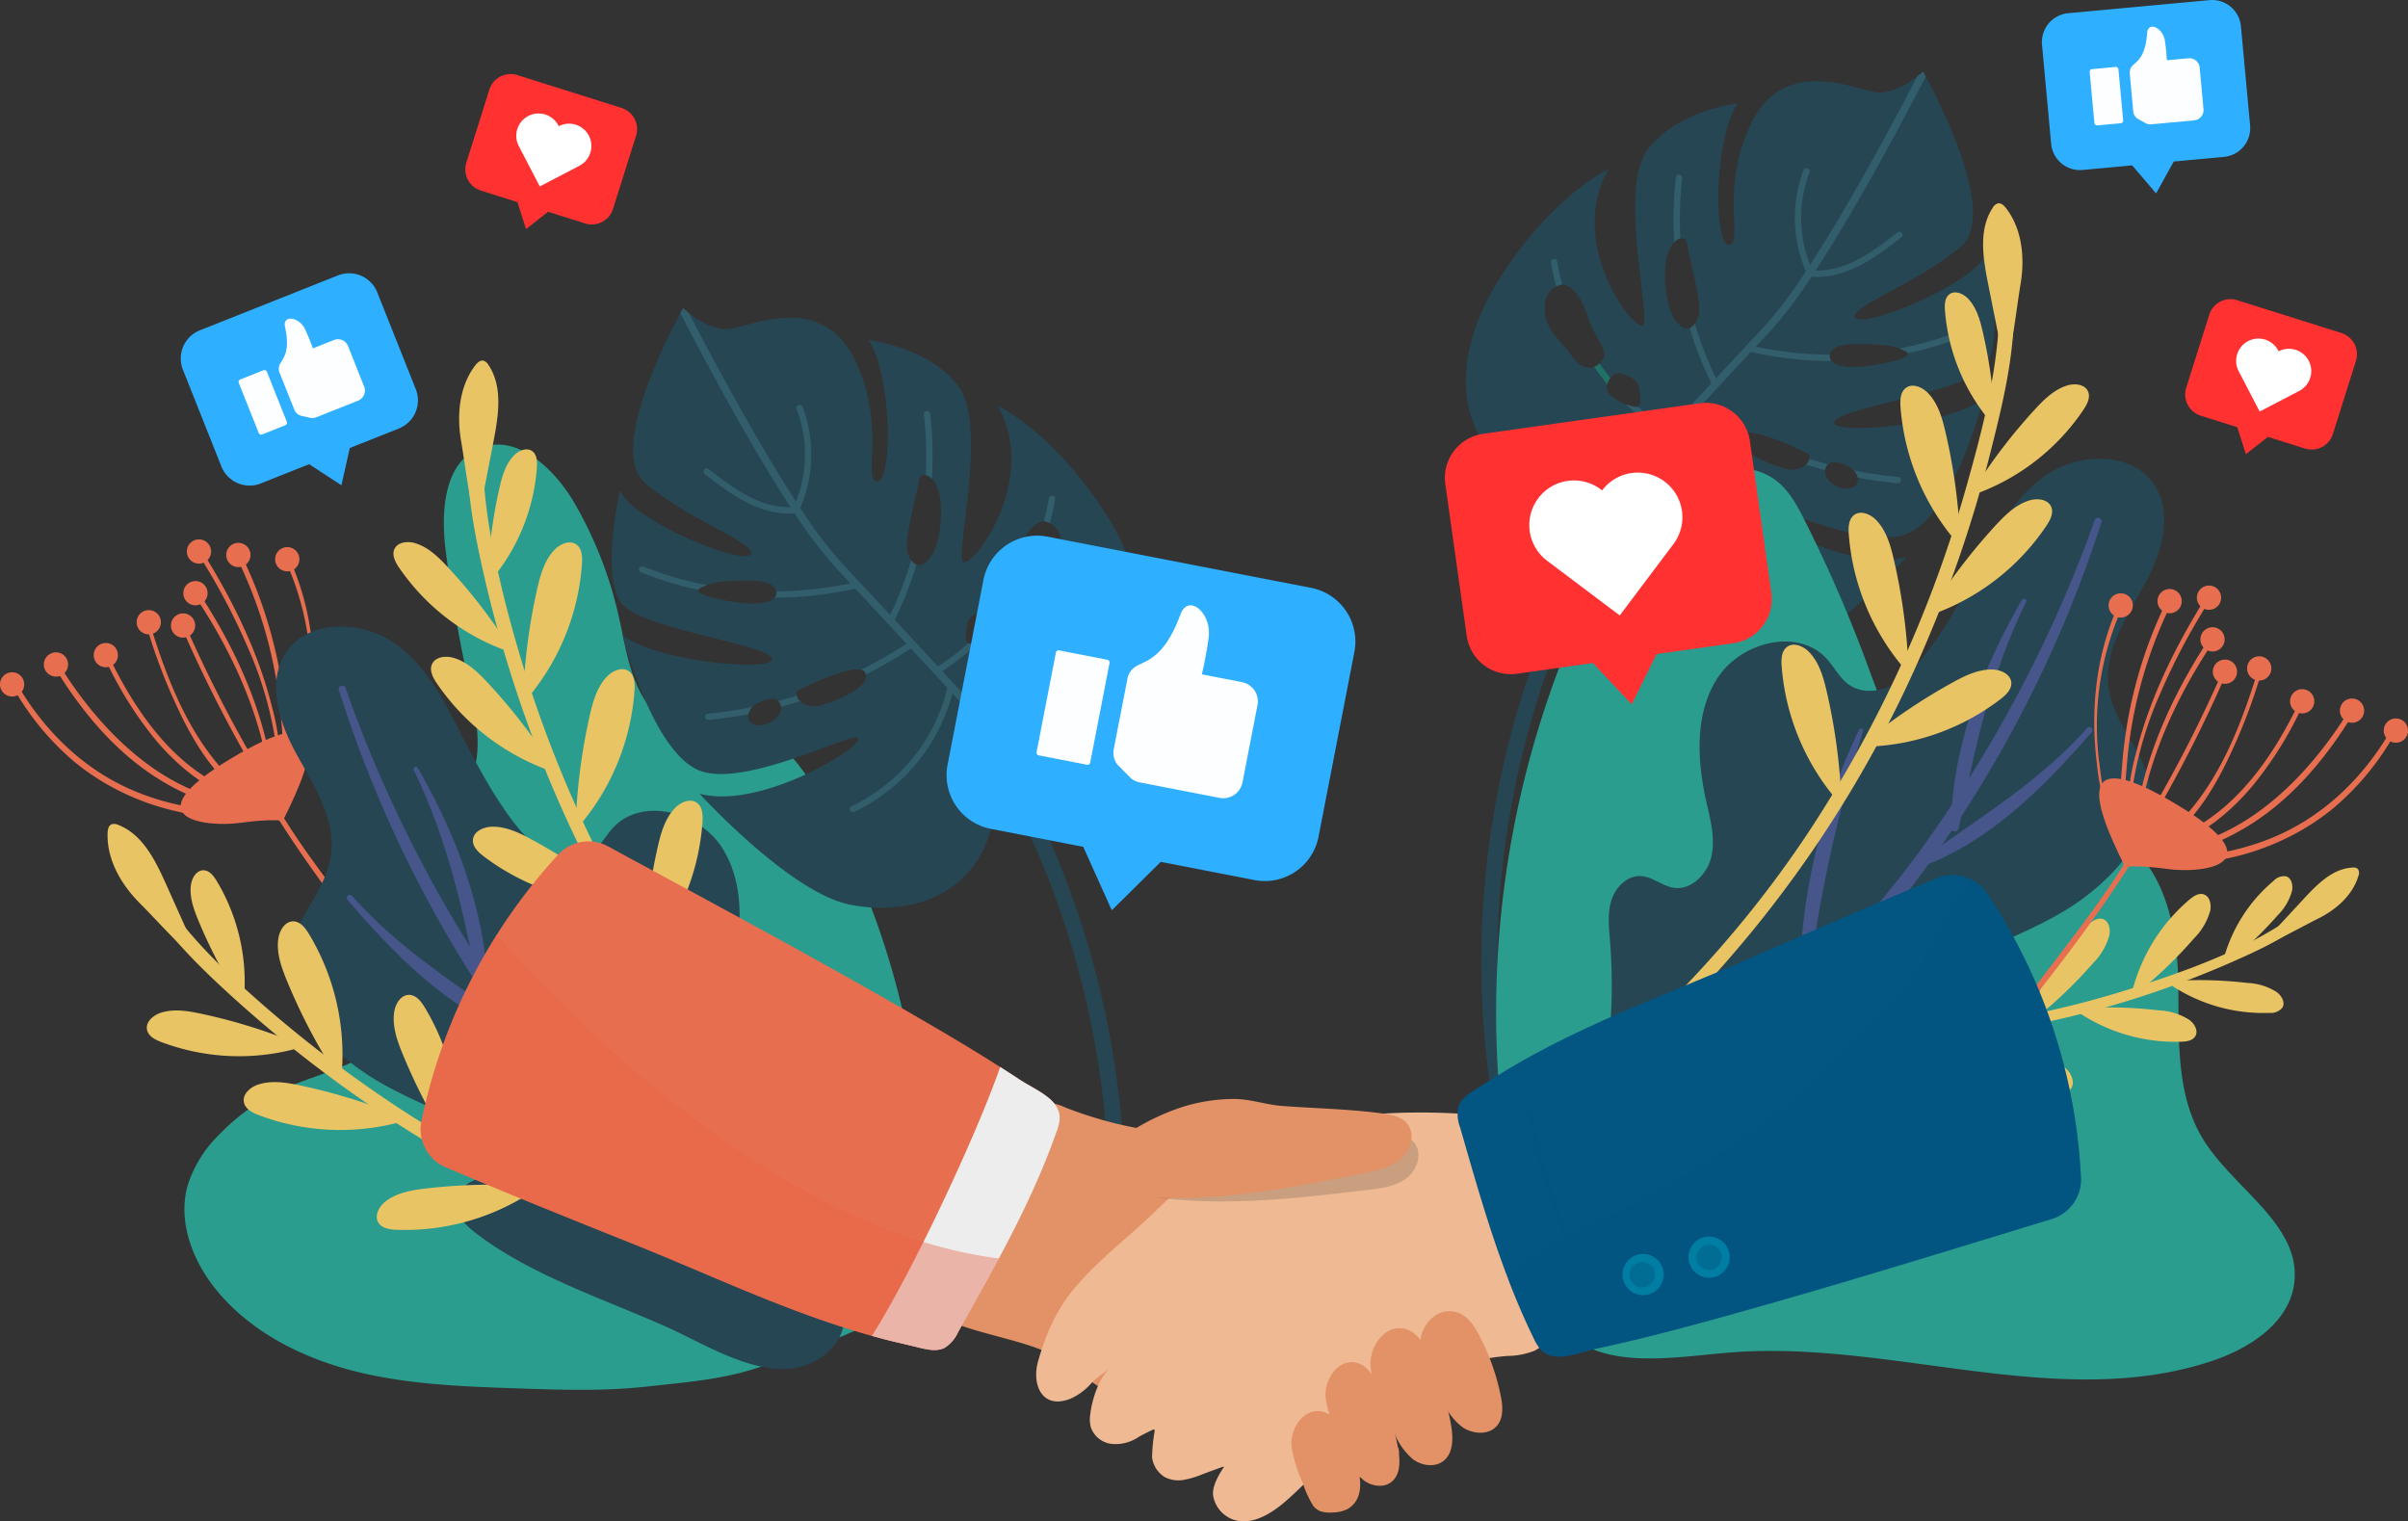 <svg xmlns="http://www.w3.org/2000/svg" width="476.773" height="301.196" viewBox="0 0 476.773 301.196">
  <rect x="0" y="0" width="476.773" height="301.196" fill="#333333" stroke="none"/>
  <g id="IMG" transform="translate(-139 -847.715)">
    <g id="Group_4062" data-name="Group 4062" transform="translate(-2796.773 503.986)">
      <g id="Group_4031" data-name="Group 4031" transform="translate(2935.773 450.516)">
        <g id="Group_4030" data-name="Group 4030">
          <path id="Path_8471" data-name="Path 8471" d="M2985.842,440.2c4.587,9.886,5.786,20.86,4.487,31.618a60.8,60.8,0,0,1-3.634,15.317c-.321.794-.552.053-.353-.441a57.728,57.728,0,0,0,3.389-14.114,57.052,57.052,0,0,0-4.4-31.395c-.135-.289.321-1.4.514-.985Z" transform="translate(-2928.704 -436.761)" fill="#e76f50"/>
          <path id="Path_8472" data-name="Path 8472" d="M2983.662,441.917a2.4,2.4,0,1,0,1.193-3.182A2.4,2.4,0,0,0,2983.662,441.917Z" transform="translate(-2928.969 -436.989)" fill="#e76f50"/>
          <path id="Path_8473" data-name="Path 8473" d="M2975.189,441.176a2.4,2.4,0,1,0,1.193-3.182A2.4,2.4,0,0,0,2975.189,441.176Z" transform="translate(-2930.178 -437.094)" fill="#e76f50"/>
          <path id="Path_8474" data-name="Path 8474" d="M2968.366,440.578a2.4,2.4,0,1,0,1.192-3.182A2.4,2.4,0,0,0,2968.366,440.578Z" transform="translate(-2931.152 -437.18)" fill="#e76f50"/>
          <path id="Path_8475" data-name="Path 8475" d="M2959.668,452.833a2.4,2.4,0,1,0,1.193-3.184A2.4,2.4,0,0,0,2959.668,452.833Z" transform="translate(-2932.393 -435.431)" fill="#e76f50"/>
          <path id="Path_8476" data-name="Path 8476" d="M2935.989,463.6a2.4,2.4,0,1,0,1.193-3.182A2.4,2.4,0,0,0,2935.989,463.6Z" transform="translate(-2935.773 -433.893)" fill="#e76f50"/>
          <path id="Path_8477" data-name="Path 8477" d="M2943.587,460.148a2.4,2.4,0,1,0,1.192-3.182A2.4,2.4,0,0,0,2943.587,460.148Z" transform="translate(-2934.689 -434.387)" fill="#e76f50"/>
          <path id="Path_8478" data-name="Path 8478" d="M2967.757,447.8a2.4,2.4,0,1,0,1.193-3.184A2.4,2.4,0,0,0,2967.757,447.8Z" transform="translate(-2931.239 -436.15)" fill="#e76f50"/>
          <path id="Path_8479" data-name="Path 8479" d="M2965.607,453.4a2.4,2.4,0,1,0,1.192-3.182A2.4,2.4,0,0,0,2965.607,453.4Z" transform="translate(-2931.546 -435.35)" fill="#e76f50"/>
          <path id="Path_8480" data-name="Path 8480" d="M2952.225,458.53a2.4,2.4,0,1,0,1.192-3.184A2.4,2.4,0,0,0,2952.225,458.53Z" transform="translate(-2933.455 -434.618)" fill="#e76f50"/>
          <path id="Path_8481" data-name="Path 8481" d="M2977.548,439.608a89.32,89.32,0,0,1,9,33.047,72.433,72.433,0,0,1-.12,15.125c-.09.673-1.008.928-.9.1a71.043,71.043,0,0,0,.126-14.812,88.509,88.509,0,0,0-8.931-32.766c-.253-.5.481-1.388.826-.7Z" transform="translate(-2929.936 -436.869)" fill="#e76f50"/>
          <path id="Path_8482" data-name="Path 8482" d="M2970,445.97c6.023,9.077,10.972,18.983,13.581,29.6a43.186,43.186,0,0,1,1.626,12.035c-.018.407-.659,1.3-.62.489a41.574,41.574,0,0,0-1.507-11.344c-2.55-10.632-7.518-20.579-13.537-29.649-.218-.329.272-1.412.457-1.132Z" transform="translate(-2930.961 -435.932)" fill="#e76f50"/>
          <path id="Path_8483" data-name="Path 8483" d="M2967.939,453.936a268.807,268.807,0,0,0,13.123,26,99.426,99.426,0,0,0,5.329,8.447l-.37.528a29.891,29.891,0,0,0,.274-7.749,72.251,72.251,0,0,0-5.978-22.782,129.517,129.517,0,0,0-9.8-18.477c-.177-.28.323-1.275.406-1.146,6.051,9.615,11.27,19.947,14.078,31.006a50.474,50.474,0,0,1,1.764,16.484,17.17,17.17,0,0,1-.406,2.754c-.01.041-.233.717-.37.528a98.878,98.878,0,0,1-5.329-8.448,268.629,268.629,0,0,1-13.124-26,1.587,1.587,0,0,1,.407-1.145Z" transform="translate(-2931.243 -436.956)" fill="#e76f50"/>
          <path id="Path_8484" data-name="Path 8484" d="M2954.355,457.533c4.847,10.247,11.66,20.77,22.022,26.144,3.178,1.649,7.232,3.19,10.908,2.823l-.328,1.214c-1.819.171-3.844-.865-5.324-1.775-5.443-3.346-9.149-9.223-12.017-14.759a113.276,113.276,0,0,1-7.455-18.978c-.088-.286.374-1.362.487-.993,2.983,9.726,6.677,19.9,13.183,27.889,2.483,3.05,5.715,6.2,9.66,7.181a5.51,5.51,0,0,0,1.794.222c.182-.016.048,1.176-.328,1.214a17.488,17.488,0,0,1-7.153-1.2c-6.25-2.162-11.531-6.572-15.753-11.563a73.9,73.9,0,0,1-10.121-16.276c-.154-.326.348-1.3.424-1.142Z" transform="translate(-2933.186 -435.188)" fill="#e76f50"/>
          <path id="Path_8485" data-name="Path 8485" d="M2945.845,458.456c8.478,13.973,22.325,27.968,39.836,28.106a16.962,16.962,0,0,0,3.017-.181.257.257,0,0,1,.26.136c4.443,7.634,9.907,14.72,15.239,21.745q5.121,6.748,10.406,13.374c.288.36-.241,1.456-.647.95-8.228-10.273-16.46-20.716-23.594-31.786q-.661-1.025-1.3-2.067a8.222,8.222,0,0,1-.523-1.126c-.133-.071-.661.082-.809.1a25.408,25.408,0,0,1-4.149,0,38.438,38.438,0,0,1-15.759-4.93c-9.65-5.363-16.967-14.042-22.626-23.369-.24-.394.318-1.49.647-.948Z" transform="translate(-2934.436 -434.164)" fill="#e76f50"/>
          <path id="Path_8486" data-name="Path 8486" d="M2938.527,461.769c5.249,9.249,12.848,16.964,22.63,21.337a49.674,49.674,0,0,0,20.382,4.247,37.242,37.242,0,0,0,6.019-.447c.489-.082.287,1.143-.148,1.216-12.98,2.185-27.324-2.169-37.333-10.5a53.582,53.582,0,0,1-12.158-14.9c-.2-.361.316-1.473.608-.96Z" transform="translate(-2935.473 -433.689)" fill="#e76f50"/>
        </g>
        <path id="Path_8487" data-name="Path 8487" d="M2987.289,488.158c7.2-14.222,9.361-24.171-10.362-12.291s-4.852,13.579,1.817,12.677S2987.289,488.158,2987.289,488.158Z" transform="translate(-2931.305 -432.412)" fill="#e76f50"/>
      </g>
      <path id="Path_8488" data-name="Path 8488" d="M3093.376,490.365a159.868,159.868,0,0,1,20.561,85.289c-.219,5.37.435,11.022-3.837,15a27.257,27.257,0,0,1-7.132,4.381,174.49,174.49,0,0,1-22.563,8.757c-6.93,2.151-13.822,2.647-21.034,3.452-8.536.952-17.156.661-25.738.367-10.743-.367-21.579-.746-32.006-3.356s-20.551-7.656-27.413-15.928c-4.779-5.762-7.852-13.561-5.88-20.783a24.2,24.2,0,0,1,6.182-10.08,41.956,41.956,0,0,1,14.459-9.83c8.077-3.288,18.573-5.342,21.094-13.691,2.1-6.958-2.928-13.785-6.624-20.043s-5.552-15.728.568-19.65c4.779-3.061,11.531-.5,16.516-3.218,6.737-3.67,5.681-13.477,3.967-20.955q-3.195-13.944-5.018-28.154c-.978-7.638-.513-17.384,6.57-20.407,7.325-3.124,14.913,3.925,18.905,10.816a79.456,79.456,0,0,1,8.674,22.026c1.347,5.879,2.1,12.1,5.372,17.164,5.992,9.267,12.156,3.795,20.1,5.488C3085.678,478.409,3090.049,484.524,3093.376,490.365Z" transform="translate(4.561 10.992)" fill="#2a9d8e"/>
      <g id="Group_4033" data-name="Group 4033" transform="translate(3056.877 404.744)">
        <path id="Path_8489" data-name="Path 8489" d="M3102.77,468.053a170.964,170.964,0,0,1,21.21,45.03,174.544,174.544,0,0,1,7.541,48.876,168.107,168.107,0,0,1-2.031,27.927c-.316,2.01,2.775,2.717,3.092.7a173.954,173.954,0,0,0,.5-50.609,177.579,177.579,0,0,0-13.892-48.7,173.08,173.08,0,0,0-13.76-24.952c-1.129-1.7-3.795.021-2.66,1.726Z" transform="translate(-3033.083 -387.347)" fill="#264653"/>
        <path id="Path_8490" data-name="Path 8490" d="M3059.148,493.247s17.888,19.607,29.808,21.97c17.815,3.531,35.447-7.914,26.215-36.712,0,0,9.648,6.88,21.656-1.669,12.172-8.666,12.55-24.04,2.357-39.621-10.408-15.909-21-20.763-21-20.763,8.435,14.978-5.353,32.539-6.879,30.868s4.977-27.114-.962-34.843-17.713-9.042-17.713-9.042c4.744,7.361,4.7,28.1,1.7,27.969s1.912-11.129-4.453-24.11-19.64-7.021-24.25-6.135-9.738-4.034-9.738-4.034-15.507,27.367-7.677,34.439,23.08,12.449,20.987,14.385-23.589-6.925-25.774-12.753c0,0-4.321,18.4.912,23.033s28.61,7.6,29.138,10.3-22.861.581-29.551-4.644c0,0,5.968,23.47,15.448,26.867s31.9-8.816,31.27-6.293S3070.7,496.372,3059.148,493.247Zm15.957-17.833c1.051,2.146-2.081,4.635-4.641,4.233s-1.951-3.4.193-4.262C3070.657,475.384,3074.053,473.267,3075.1,475.414Zm44.092-21.539c-.96-1.642,1.577-3.817,2.8-7.446,1.184-3.515,2.615-6.744,5.346-7.157a4.185,4.185,0,0,1,3.429,4c.439,4.609-2.741,6.577-5.238,10.07S3120.554,456.193,3119.2,453.875Zm-14.322-7.412c-2.229,2.892-3.9,1.3-4.578-1.177-.662-2.42,2.075-12.074,2.3-13.983s2.641-1.615,3.819,1.833S3106.858,443.891,3104.875,446.463Zm7.253,13.435c.2-1.846,1.827-2.3,3.018-2.856,1.474-.691,3.134.484,3.356,2.487.219,1.975-3.793,3.7-5.452,3.971S3111.927,461.745,3112.127,459.9ZM3069,455.573c-4.728-.266-12.1-1.9-9.651-3.066a10.374,10.374,0,0,1,3.881-1.179s8.741-1.01,10.482.814S3073.727,455.839,3069,455.573Zm14.154,20.186c-3.657,1.015-5.966-2.279-4.2-3.123,0,0,11.91-6,13.038-3.316S3086.812,474.744,3083.155,475.759Z" transform="translate(-3041.752 -397.124)" fill="#264653"/>
        <g id="Group_4032" data-name="Group 4032" transform="translate(5.398)">
          <path id="Path_8491" data-name="Path 8491" d="M3058.676,446.127a.866.866,0,0,0-.455.378,66.978,66.978,0,0,1-11.377-3.482c-.747-.3-.244-1.448.5-1.145a65.888,65.888,0,0,0,12.605,3.7C3059.562,445.728,3059.137,445.906,3058.676,446.127Z" transform="translate(-3046.476 -390.744)" fill="#325e6b"/>
          <path id="Path_8492" data-name="Path 8492" d="M3074.944,465.351q-1.87.593-3.767,1.1a2.017,2.017,0,0,0-.191-.62,1.75,1.75,0,0,0-.378-.52q1.843-.489,3.66-1.057A2.254,2.254,0,0,0,3074.944,465.351Z" transform="translate(-3043.032 -387.543)" fill="#325e6b"/>
          <path id="Path_8493" data-name="Path 8493" d="M3058.5,467.537a87.623,87.623,0,0,0,8.789-1.31,2.817,2.817,0,0,0-.777,1.425q-3.906.739-7.886,1.128A.625.625,0,0,1,3058.5,467.537Z" transform="translate(-3044.837 -387.262)" fill="#325e6b"/>
          <path id="Path_8494" data-name="Path 8494" d="M3116.653,434.639l-.01,0c.406-1.5.744-3.012,1-4.547a.625.625,0,0,1,1.234.194c-.272,1.6-.626,3.189-1.052,4.754A3.918,3.918,0,0,0,3116.653,434.639Z" transform="translate(-3036.462 -392.491)" fill="#325e6b"/>
          <path id="Path_8495" data-name="Path 8495" d="M3114.053,480.431c-2.088-2.258-4.289-4.638-6.524-7.054a36.2,36.2,0,0,1-19.506,23.493c-.727.341-1.167-.83-.441-1.17a34.855,34.855,0,0,0,18.935-23.417c-2.414-2.608-4.852-5.24-7.222-7.8a88.68,88.68,0,0,1-8.9,5.143,1.585,1.585,0,0,0-.095-.311,1.105,1.105,0,0,0-.834-.615,87.39,87.39,0,0,0,8.973-5.146c-1.209-1.3-2.4-2.583-3.548-3.822a.608.608,0,0,1-.271-.291c-2.284-2.459-4.425-4.759-6.322-6.791a73.965,73.965,0,0,1-16,1.787,1.333,1.333,0,0,0,.346-1.255,73.41,73.41,0,0,0,14.672-1.587c-1.027-1.1-1.972-2.108-2.81-3a86.8,86.8,0,0,1-8.224-10.858c-6.852.519-12.661-3.772-17.81-7.8a.625.625,0,0,1,.778-.978c4.716,3.69,10.014,7.714,16.233,7.565-8.523-13.038-17.81-30.629-21.825-38.418.342-.632.542-.986.542-.986l.077.071,0,0,.093.083,0,0c.188.169.521.458.97.81,4.142,7.989,13.066,24.779,21.218,37.322a25.344,25.344,0,0,0,.113-18.336.626.626,0,0,1,1.17-.441,26.657,26.657,0,0,1-.31,19.719.605.605,0,0,1-.191.253,86.5,86.5,0,0,0,8.253,10.963c2.459,2.616,5.821,6.222,9.6,10.29a72.275,72.275,0,0,0,4.168-10.83,2.254,2.254,0,0,0,1.039.89,73.128,73.128,0,0,1-4.3,10.919c2.72,2.928,5.629,6.066,8.556,9.226a49.024,49.024,0,0,0,6.036-4.617,1.174,1.174,0,0,0,.657.047,8.674,8.674,0,0,0,1.644-.48,49.887,49.887,0,0,1-7.477,5.979c3.306,3.57,6.614,7.147,9.678,10.462h0a12.246,12.246,0,0,1-1.712-.946l-.012-.009c.113.352.218.7.323,1.047C3113.883,479.846,3113.97,480.14,3114.053,480.431Z" transform="translate(-3045.451 -397.124)" fill="#325e6b"/>
          <path id="Path_8496" data-name="Path 8496" d="M3108.31,450.564q1.141-1.4,2.178-2.878a3.184,3.184,0,0,0,1.036.7q-1.236,1.764-2.617,3.419A3.267,3.267,0,0,0,3108.31,450.564Z" transform="translate(-3037.651 -389.908)" fill="#1f7264"/>
          <path id="Path_8497" data-name="Path 8497" d="M3097.437,428.357a2.364,2.364,0,0,0-1.21-.746,72.183,72.183,0,0,0-.372-11.973.625.625,0,0,1,1.244-.126A73.254,73.254,0,0,1,3097.437,428.357Z" transform="translate(-3039.429 -394.577)" fill="#325e6b"/>
        </g>
      </g>
      <g id="Group_4035" data-name="Group 4035" transform="translate(3225.999 357.893)">
        <path id="Path_8498" data-name="Path 8498" d="M3224.354,427.053a171.005,171.005,0,0,0-21.211,45.03,174.5,174.5,0,0,0-7.54,48.876,168.026,168.026,0,0,0,2.029,27.927c.318,2.01-2.774,2.717-3.092.7a173.955,173.955,0,0,1-.5-50.609,177.51,177.51,0,0,1,13.892-48.7,172.891,172.891,0,0,1,13.76-24.952c1.128-1.7,3.795.021,2.66,1.726Z" transform="translate(-3189.369 -346.347)" fill="#264653"/>
        <path id="Path_8499" data-name="Path 8499" d="M3245.529,441.46c-.635-2.523,21.789,9.69,31.269,6.293s15.449-26.868,15.449-26.868c-6.691,5.224-30.08,7.35-29.552,4.644s23.907-5.664,29.139-10.3.911-23.033.911-23.033c-2.184,5.828-23.681,14.69-25.773,12.753s13.156-7.312,20.986-14.385-7.677-34.439-7.677-34.439-5.129,4.918-9.738,4.034-17.885-6.846-24.25,6.135-1.448,23.981-4.452,24.11-3.044-20.608,1.7-27.969c0,0-11.774,1.313-17.713,9.042s.563,33.172-.962,34.843-15.315-15.891-6.878-30.868c0,0-10.589,4.854-21,20.763-10.193,15.581-9.816,30.955,2.356,39.621,12.008,8.55,21.657,1.67,21.657,1.67-9.233,28.8,8.4,40.243,26.214,36.712,11.92-2.363,29.809-21.97,29.809-21.97C3265.479,455.372,3246.163,443.983,3245.529,441.46Zm19.989-7.076c2.144.863,2.752,3.86.193,4.262s-5.693-2.087-4.642-4.233S3265.518,434.384,3265.518,434.384Zm-54.876-22.045c-2.5-3.492-5.677-5.461-5.238-10.07a4.186,4.186,0,0,1,3.429-4c2.73.413,4.162,3.642,5.345,7.157,1.224,3.629,3.761,5.8,2.8,7.446C3215.621,415.193,3213.139,415.831,3210.642,412.339Zm19.114-20.2c1.179-3.448,3.593-3.741,3.819-1.833s2.965,11.563,2.3,13.983c-.677,2.48-2.347,4.069-4.577,1.177C3229.317,402.891,3228.578,395.584,3229.756,392.136Zm-6.631,30.364c-1.659-.267-5.67-2-5.452-3.971.221-2,1.882-3.178,3.356-2.487,1.191.558,2.818,1.01,3.018,2.856S3224.785,422.768,3223.125,422.5Zm39.337-11.359c1.74-1.824,10.482-.814,10.482-.814a10.381,10.381,0,0,1,3.882,1.179c2.448,1.164-4.925,2.8-9.652,3.066S3260.721,412.964,3262.462,411.141Zm-18.282,17.178c1.129-2.681,13.038,3.316,13.038,3.316,1.769.844-.542,4.138-4.2,3.123S3243.051,431,3244.179,428.32Z" transform="translate(-3189.752 -356.124)" fill="#264653"/>
        <g id="Group_4034" data-name="Group 4034" transform="translate(16.844)">
          <path id="Path_8500" data-name="Path 8500" d="M3266.11,405.127a.857.857,0,0,1,.454.378,66.989,66.989,0,0,0,11.378-3.482c.746-.3.244-1.448-.5-1.145a65.923,65.923,0,0,1-12.606,3.7C3265.223,404.728,3265.647,404.906,3266.11,405.127Z" transform="translate(-3195.88 -349.744)" fill="#325e6b"/>
          <path id="Path_8501" data-name="Path 8501" d="M3248.7,424.351q1.871.593,3.768,1.1a1.987,1.987,0,0,1,.189-.62,1.775,1.775,0,0,1,.378-.52q-1.841-.489-3.659-1.057A2.266,2.266,0,0,1,3248.7,424.351Z" transform="translate(-3198.183 -346.543)" fill="#325e6b"/>
          <path id="Path_8502" data-name="Path 8502" d="M3265.77,426.537a87.651,87.651,0,0,1-8.789-1.31,2.807,2.807,0,0,1,.776,1.425q3.906.739,7.887,1.128A.625.625,0,0,0,3265.77,426.537Z" transform="translate(-3197.001 -346.262)" fill="#325e6b"/>
          <path id="Path_8503" data-name="Path 8503" d="M3206.729,393.639l.01,0c-.4-1.5-.743-3.012-1-4.547a.625.625,0,0,0-1.234.194c.272,1.6.626,3.189,1.054,4.754A3.918,3.918,0,0,1,3206.729,393.639Z" transform="translate(-3204.492 -351.491)" fill="#325e6b"/>
          <path id="Path_8504" data-name="Path 8504" d="M3216.736,439.431c2.086-2.258,4.287-4.638,6.522-7.054a36.2,36.2,0,0,0,19.508,23.493c.727.341,1.166-.83.44-1.17a34.858,34.858,0,0,1-18.935-23.417c2.414-2.608,4.853-5.241,7.223-7.8a88.711,88.711,0,0,0,8.9,5.143,1.767,1.767,0,0,1,.095-.311,1.108,1.108,0,0,1,.835-.615,87.267,87.267,0,0,1-8.973-5.146c1.208-1.3,2.4-2.582,3.547-3.822a.61.61,0,0,0,.271-.291c2.284-2.459,4.426-4.759,6.321-6.791a73.978,73.978,0,0,0,16,1.787,1.337,1.337,0,0,1-.346-1.255,73.419,73.419,0,0,1-14.672-1.587c1.028-1.1,1.972-2.108,2.81-3a86.822,86.822,0,0,0,8.224-10.858c6.853.519,12.662-3.772,17.81-7.8a.625.625,0,0,0-.778-.978c-4.715,3.69-10.014,7.714-16.232,7.565,8.522-13.038,17.809-30.629,21.823-38.418-.342-.632-.542-.986-.542-.986l-.077.071,0,0-.092.083,0,0c-.187.169-.521.458-.971.81-4.142,7.989-13.066,24.779-21.218,37.322a25.358,25.358,0,0,1-.113-18.336.625.625,0,0,0-1.169-.441,26.646,26.646,0,0,0,.31,19.719.6.6,0,0,0,.191.253,86.5,86.5,0,0,1-8.254,10.963c-2.458,2.616-5.821,6.222-9.6,10.29a72.461,72.461,0,0,1-4.167-10.83,2.248,2.248,0,0,1-1.039.89,73.235,73.235,0,0,0,4.3,10.919c-2.718,2.928-5.628,6.065-8.556,9.226a49.09,49.09,0,0,1-6.036-4.617,1.173,1.173,0,0,1-.657.047,8.7,8.7,0,0,1-1.644-.48A49.958,49.958,0,0,0,3225.27,428c-3.306,3.57-6.614,7.147-9.677,10.462h0a12.145,12.145,0,0,0,1.712-.946l.014-.009c-.113.352-.219.7-.323,1.047Q3216.86,438.994,3216.736,439.431Z" transform="translate(-3202.908 -356.124)" fill="#325e6b"/>
          <path id="Path_8505" data-name="Path 8505" d="M3215.193,409.564q-1.14-1.4-2.177-2.878a3.188,3.188,0,0,1-1.037.7q1.236,1.764,2.618,3.419A3.28,3.28,0,0,1,3215.193,409.564Z" transform="translate(-3203.423 -348.908)" fill="#1f7264"/>
          <path id="Path_8506" data-name="Path 8506" d="M3225.88,387.357a2.362,2.362,0,0,1,1.21-.746,72.13,72.13,0,0,1,.371-11.973.625.625,0,0,0-1.243-.126A73.325,73.325,0,0,0,3225.88,387.357Z" transform="translate(-3201.459 -353.577)" fill="#325e6b"/>
        </g>
      </g>
      <g id="Group_4036" data-name="Group 4036" transform="translate(2990.426 467.765)">
        <path id="Path_8507" data-name="Path 8507" d="M3092.875,595.93c-.185.168-.381.333-.584.5-9.344,7.462-22.691-1.675-31.828-5.7-12.272-5.406-26.723-10.2-37.32-18.367-1.908-1.471-3.907-3.36-3.906-5.768,0-2.282,1.94-4.222,4.129-4.869a12.178,12.178,0,0,1,6.742.374,3.955,3.955,0,0,0,2.532.183,2.526,2.526,0,0,0,1.054-3.278,6.689,6.689,0,0,0-2.609-2.728c-8.292-5.7-18.124-8.713-26.854-13.716-7.768-4.451-16.395-12.323-17.974-21.688-1.527-9.058,7.589-15.158,8.31-24.176.554-6.928-3.657-13.2-6.987-19.3s-5.848-13.85-2.148-19.734c4.494-7.146,15.737-6.684,22.425-1.531s10.166,13.3,14.112,20.767c3.147,5.951,8.33,15.278,13.763,19.408,2.891,2.2,7.162,3.017,10.142.94,1.876-1.307,2.923-3.488,4.484-5.159,5.741-6.151,16.984-3.142,21.525,3.942s3.994,16.271,2.125,24.475c-.808,3.546-1.837,7.2-1.1,10.761s3.972,6.927,7.562,6.344c2.236-.363,4.1-2.139,6.365-2.272,2.684-.156,5,2.147,5.826,4.707s.518,5.324.288,8a111.817,111.817,0,0,0,1.027,27.173C3095.1,582.272,3099.052,590.348,3092.875,595.93Z" transform="translate(-2983.6 -452.274)" fill="#264653"/>
        <path id="Path_8508" data-name="Path 8508" d="M2994.47,463.334a242.89,242.89,0,0,0,27.518,58.49c.145.751.292,1.5.435,2.25a.863.863,0,0,0,1.383.449c.658.985,1.313,1.972,1.987,2.949-10.131-7.2-20.266-13.794-28.664-23.317a.6.6,0,0,0-.919.782c8.877,10.344,19.239,21,32.108,26.244.021.008.035-.007.055,0,13.845,19.376,30.955,38.762,51.014,51.685.859.554,2.089-.655,1.263-1.4-9.21-8.362-18.246-16.566-26.809-25.221a119.393,119.393,0,0,0-11.563-51.539c-.2-.424-.955-.213-.807.264a291.246,291.246,0,0,1,10.583,49.42,228.334,228.334,0,0,1-21.715-25.461c-2.256-3.117-4.418-6.306-6.534-9.525-1.088-14.267-6.628-28.342-13.658-40.561-.29-.505-1.085-.143-.825.393,5.5,11.327,8.615,22.948,11.138,34.972a259.667,259.667,0,0,1-24.67-51.3C2995.529,462.159,2994.227,462.576,2994.47,463.334Z" transform="translate(-2982.053 -450.813)" fill="#7970e5" opacity="0.382"/>
      </g>
      <path id="Path_8509" data-name="Path 8509" d="M3220.843,439.763c3.692-4.726,7.523-9.575,12.746-12.525s12.243-3.558,16.96.146c2.526,1.984,4.093,4.917,5.538,7.786a276.267,276.267,0,0,1,12.5,28.8c4.278,11.639,9.163,25.068,20.823,29.283,8.753,3.163,19.056-.011,27.437,4.035,9.88,4.771,12.9,17.352,13.187,28.32s-.794,22.753,4.951,32.1c6.062,9.859,19.42,16.935,18.05,28.427-.936,7.855-8.777,12.961-16.281,15.462-30.5,10.167-63.7-4.318-95.739-1.643-11.391.952-24.628,3.5-32.806-4.481-3.871-3.78-5.615-9.187-7-14.419a192.571,192.571,0,0,1,13.964-134.3" transform="translate(36.995 11.572)" fill="#2a9d8e"/>
      <g id="Group_4037" data-name="Group 4037" transform="translate(3244.52 434.552)">
        <path id="Path_8510" data-name="Path 8510" d="M3205.96,577.048c.856-2.271,18.465-6.192,21.358-7.267q10.576-3.925,20.927-8.428c12.3-5.349,26.78-10.073,37.418-18.191,1.915-1.462,3.923-3.34,3.933-5.749.009-2.282-1.92-4.232-4.105-4.89a12.175,12.175,0,0,0-6.743.342,3.964,3.964,0,0,1-2.533.17,2.527,2.527,0,0,1-1.038-3.284,6.687,6.687,0,0,1,2.623-2.715c8.318-5.661,18.165-8.625,26.919-13.586,7.789-4.413,16.454-12.243,18.078-21.6,1.571-9.05-7.516-15.195-8.192-24.216-.521-6.931,3.721-13.178,7.079-19.263s5.915-13.821,2.243-19.723c-4.46-7.168-15.7-6.759-22.417-1.64s-10.229,13.254-14.212,20.7c-3.174,5.935-8.4,15.237-13.855,19.34-2.9,2.184-7.176,2.984-10.146.892-1.871-1.316-2.906-3.5-4.459-5.181-5.711-6.18-16.969-3.224-21.545,3.838s-4.072,16.252-2.243,24.464c.791,3.549,1.8,7.208,1.047,10.766s-4.006,6.909-7.592,6.308c-2.235-.374-4.093-2.159-6.354-2.3-2.683-.17-5.012,2.123-5.848,4.678s-.543,5.32-.327,8C3217.671,539.51,3213.246,557.7,3205.96,577.048Z" transform="translate(-3205.96 -423.209)" fill="#264653"/>
        <path id="Path_8511" data-name="Path 8511" d="M3310.769,434.271a242.867,242.867,0,0,1-27.8,58.355c-.148.751-.3,1.495-.447,2.248a.864.864,0,0,1-1.385.443c-.663.982-1.322,1.967-2,2.94,10.166-7.155,20.332-13.7,28.776-23.179a.6.6,0,0,1,.914.785c-8.926,10.3-19.339,20.907-32.234,26.089-.02.008-.034-.008-.055,0-13.939,19.31-31.141,38.612-51.262,51.438-.863.551-2.085-.665-1.256-1.411,9.25-8.318,18.324-16.477,26.93-25.091a119.39,119.39,0,0,1,11.811-51.483c.2-.422.957-.208.806.268a291.335,291.335,0,0,0-10.822,49.369,228.532,228.532,0,0,0,21.839-25.356c2.27-3.107,4.447-6.284,6.58-9.494,1.156-14.261,6.765-28.308,13.853-40.494.293-.5,1.087-.137.824.4-5.556,11.3-8.727,22.907-11.307,34.918a259.67,259.67,0,0,0,24.917-51.181C3309.715,433.091,3311.014,433.515,3310.769,434.271Z" transform="translate(-3203.422 -421.748)" fill="#7970e5" opacity="0.382"/>
      </g>
      <g id="Group_4039" data-name="Group 4039" transform="translate(3241.696 383.978)">
        <g id="Group_4038" data-name="Group 4038" transform="translate(0 9.322)">
          <path id="Path_8512" data-name="Path 8512" d="M3203.8,557.441c20.113-15.656,37.693-33.816,51.809-55.1a244.136,244.136,0,0,0,31.365-68.721c4.082-14.5,8.017-29.965,5.87-45.1-.2-1.41,1.84-2.035,2.2-.575,3.2,12.88-.247,26.725-3.41,39.289a252.7,252.7,0,0,1-12.5,37.136,234.614,234.614,0,0,1-41.789,65.859A188.578,188.578,0,0,1,3205.005,559c-.909.626-2.089-.866-1.2-1.555Z" transform="translate(-3203.488 -387.11)" fill="#e9c464"/>
        </g>
        <path id="Path_8513" data-name="Path 8513" d="M3283.924,412.72q-1.785-8.959-3.571-17.92c-1.006-5.045-1.9-10.7.945-14.984a1.741,1.741,0,0,1,1-.844c.641-.131,1.214.407,1.614.926,3.207,4.153,3.754,9.845,2.888,15.02s-1.613,12.869-3.3,17.838" transform="translate(-3192.657 -378.951)" fill="#e9c464"/>
        <path id="Path_8514" data-name="Path 8514" d="M3278.808,431.729a43.667,43.667,0,0,0,20.582-16.4c.72-1.076,1.414-2.424.89-3.609-.635-1.438-2.637-1.636-4.139-1.174-2.571.791-4.578,2.774-6.4,4.755a109.381,109.381,0,0,0-11.241,14.5" transform="translate(-3192.782 -374.475)" fill="#e9c464"/>
        <path id="Path_8515" data-name="Path 8515" d="M3271.539,452.643a45.714,45.714,0,0,0,21.544-17.17c.754-1.128,1.481-2.537.932-3.778-.665-1.5-2.761-1.713-4.333-1.228-2.692.827-4.791,2.9-6.7,4.978a114.525,114.525,0,0,0-11.768,15.182" transform="translate(-3193.822 -371.633)" fill="#e9c464"/>
        <path id="Path_8516" data-name="Path 8516" d="M3259.784,474.98a45.718,45.718,0,0,0,25.888-9.425c1.073-.828,2.21-1.933,2.085-3.284-.152-1.639-2.073-2.5-3.717-2.544-2.815-.072-5.467,1.228-7.933,2.588a114.631,114.631,0,0,0-15.987,10.65" transform="translate(-3195.454 -367.424)" fill="#e9c464"/>
        <path id="Path_8517" data-name="Path 8517" d="M3281.5,419.649a38.818,38.818,0,0,1-8.729-21.714c-.086-1.15-.032-2.495.893-3.182,1.122-.833,2.759-.109,3.717.907,1.642,1.739,2.324,4.154,2.865,6.484a97.215,97.215,0,0,1,2.337,16.149" transform="translate(-3193.604 -376.748)" fill="#e9c464"/>
        <path id="Path_8518" data-name="Path 8518" d="M3275.493,440.713a46.361,46.361,0,0,1-10.42-25.923c-.1-1.371-.038-2.979,1.066-3.8,1.339-1,3.292-.131,4.438,1.082,1.96,2.076,2.775,4.958,3.419,7.741a116.126,116.126,0,0,1,2.79,19.279" transform="translate(-3194.704 -374.441)" fill="#e9c464"/>
        <path id="Path_8519" data-name="Path 8519" d="M3266.527,462.728a46.361,46.361,0,0,1-10.42-25.922c-.1-1.371-.038-2.978,1.066-3.8,1.339-1,3.292-.131,4.438,1.082,1.96,2.076,2.774,4.958,3.419,7.741a116.1,116.1,0,0,1,2.79,19.279" transform="translate(-3195.984 -371.299)" fill="#e9c464"/>
        <path id="Path_8520" data-name="Path 8520" d="M3254.9,485.588a46.357,46.357,0,0,1-10.422-25.923c-.1-1.372-.038-2.979,1.067-3.8,1.339-1,3.291-.131,4.437,1.082,1.961,2.076,2.774,4.958,3.419,7.741a116.128,116.128,0,0,1,2.79,19.279" transform="translate(-3197.644 -368.036)" fill="#e9c464"/>
      </g>
      <g id="Group_4041" data-name="Group 4041" transform="translate(2957.067 506.837)">
        <g id="Group_4040" data-name="Group 4040" transform="translate(4.989 7.958)">
          <path id="Path_8521" data-name="Path 8521" d="M3075.8,571.843c-17.373-5.81-34.186-12.457-50.173-21.487a248.239,248.239,0,0,1-43.972-31.623c-8.156-7.341-15.431-15.056-20.708-24.756-.592-1.089-2.559-.414-2.1.819,3.252,8.767,9.9,15.8,16.6,22.11a249.258,249.258,0,0,0,21.233,17.818A244.735,244.735,0,0,0,3044.844,563a185.874,185.874,0,0,0,30.381,10.743.993.993,0,0,0,.57-1.9Z" transform="translate(-2958.774 -493.43)" fill="#e9c464"/>
        </g>
        <path id="Path_8522" data-name="Path 8522" d="M2973.433,515q-3.738-8.337-7.478-16.673c-2.106-4.693-4.654-9.82-9.457-11.661a1.743,1.743,0,0,0-1.3-.11c-.6.264-.752,1.034-.778,1.689-.2,5.243,2.649,10.2,6.355,13.913s8.774,9.552,13.028,12.622" transform="translate(-2954.408 -486.467)" fill="#e9c464"/>
        <path id="Path_8523" data-name="Path 8523" d="M2990.348,526.482a43.676,43.676,0,0,1-26.279-1.435c-1.211-.461-2.557-1.155-2.818-2.424-.315-1.54,1.2-2.863,2.693-3.357,2.553-.846,5.338-.392,7.969.166a109.5,109.5,0,0,1,17.567,5.3" transform="translate(-2953.437 -481.852)" fill="#e9c464"/>
        <path id="Path_8524" data-name="Path 8524" d="M3008.5,539.25a45.713,45.713,0,0,1-27.509-1.5c-1.269-.481-2.677-1.209-2.949-2.537-.33-1.612,1.256-3,2.818-3.514,2.673-.886,5.588-.411,8.343.174a114.5,114.5,0,0,1,18.39,5.549" transform="translate(-2951.042 -480.081)" fill="#e9c464"/>
        <path id="Path_8525" data-name="Path 8525" d="M3031.5,550.585a45.714,45.714,0,0,1-26.558,7.327c-1.355-.054-2.923-.295-3.6-1.467-.826-1.424.239-3.241,1.554-4.228,2.252-1.69,5.167-2.168,7.965-2.49a114.657,114.657,0,0,1,19.2-.589" transform="translate(-2947.751 -477.545)" fill="#e9c464"/>
        <path id="Path_8526" data-name="Path 8526" d="M2979.418,519.339a38.841,38.841,0,0,0-5.475-22.754c-.6-.986-1.422-2.051-2.573-2.075-1.4-.029-2.311,1.51-2.5,2.893-.329,2.37.514,4.732,1.425,6.944a97.264,97.264,0,0,0,7.459,14.513" transform="translate(-2952.355 -485.319)" fill="#e9c464"/>
        <path id="Path_8527" data-name="Path 8527" d="M2996.6,533a46.359,46.359,0,0,0-6.538-27.164c-.712-1.176-1.7-2.449-3.07-2.477-1.669-.034-2.759,1.8-2.988,3.456-.395,2.828.614,5.648,1.7,8.289a116.311,116.311,0,0,0,8.9,17.326" transform="translate(-2950.196 -484.056)" fill="#e9c464"/>
        <path id="Path_8528" data-name="Path 8528" d="M3016.671,545.738a46.363,46.363,0,0,0-6.536-27.164c-.713-1.177-1.7-2.449-3.072-2.477-1.668-.034-2.758,1.8-2.988,3.454-.394,2.828.614,5.65,1.7,8.289a116.276,116.276,0,0,0,8.9,17.327" transform="translate(-2947.332 -482.238)" fill="#e9c464"/>
        <path id="Path_8529" data-name="Path 8529" d="M3039.4,557.622a46.367,46.367,0,0,0-6.536-27.164c-.713-1.176-1.7-2.448-3.072-2.476-1.668-.034-2.758,1.8-2.988,3.454-.394,2.828.614,5.65,1.7,8.289a116.209,116.209,0,0,0,8.9,17.326" transform="translate(-2944.089 -480.542)" fill="#e9c464"/>
      </g>
      <g id="Group_4043" data-name="Group 4043" transform="translate(3013.674 415.115)">
        <g id="Group_4042" data-name="Group 4042" transform="translate(14.734 9.315)">
          <path id="Path_8530" data-name="Path 8530" d="M3069.55,545.322c-10.881-14.735-20.823-29.836-28.721-46.411a248.226,248.226,0,0,1-17.821-51.148c-2.458-10.695-3.98-21.188-2.725-32.159.141-1.232-1.857-1.809-2.191-.536-2.375,9.043-.975,18.621.883,27.634a249.415,249.415,0,0,0,7.142,26.783A244.7,244.7,0,0,0,3049.3,520.3a185.954,185.954,0,0,0,18.694,26.248.993.993,0,0,0,1.559-1.228Z" transform="translate(-3016.839 -414.351)" fill="#e9c464"/>
        </g>
        <path id="Path_8531" data-name="Path 8531" d="M3018.705,439.976q1.73-8.971,3.458-17.943c.973-5.051,1.834-10.712-1.039-14.978a1.74,1.74,0,0,0-1-.838c-.642-.128-1.21.414-1.607.935-3.18,4.173-3.692,9.868-2.792,15.038s1.693,12.859,3.411,17.817" transform="translate(-3002.321 -406.199)" fill="#e9c464"/>
        <path id="Path_8532" data-name="Path 8532" d="M3025.721,458.94a43.672,43.672,0,0,1-20.686-16.273c-.727-1.072-1.429-2.415-.913-3.6.626-1.441,2.627-1.652,4.132-1.2,2.576.775,4.595,2.746,6.428,4.715a109.492,109.492,0,0,1,11.333,14.431" transform="translate(-3003.945 -401.711)" fill="#e9c464"/>
        <path id="Path_8533" data-name="Path 8533" d="M3033.251,479.806a45.7,45.7,0,0,1-21.652-17.033c-.761-1.123-1.5-2.528-.957-3.772.656-1.508,2.749-1.73,4.325-1.256,2.7.81,4.81,2.874,6.728,4.934a114.493,114.493,0,0,1,11.864,15.108" transform="translate(-3003.015 -398.875)" fill="#e9c464"/>
        <path id="Path_8534" data-name="Path 8534" d="M3045.769,502.066a45.723,45.723,0,0,1-25.946-9.262c-1.079-.822-2.223-1.92-2.106-3.272.142-1.639,2.057-2.515,3.7-2.567,2.814-.089,5.475,1.194,7.948,2.538a114.5,114.5,0,0,1,16.053,10.548" transform="translate(-3001.98 -394.673)" fill="#e9c464"/>
        <path id="Path_8535" data-name="Path 8535" d="M3021.417,446.89a38.83,38.83,0,0,0,8.591-21.769c.078-1.15.016-2.495-.913-3.177-1.128-.826-2.759-.091-3.711.931-1.632,1.75-2.3,4.167-2.824,6.5a97.389,97.389,0,0,0-2.234,16.164" transform="translate(-3001.607 -404.003)" fill="#e9c464"/>
        <path id="Path_8536" data-name="Path 8536" d="M3027.8,467.915a46.353,46.353,0,0,0,10.256-25.988c.093-1.372.02-2.979-1.09-3.793-1.346-.986-3.293-.11-4.431,1.112-1.947,2.088-2.743,4.975-3.37,7.761a116.149,116.149,0,0,0-2.667,19.3" transform="translate(-3000.726 -401.702)" fill="#e9c464"/>
        <path id="Path_8537" data-name="Path 8537" d="M3036.9,489.874a46.366,46.366,0,0,0,10.257-25.988c.092-1.372.018-2.979-1.091-3.793-1.345-.986-3.292-.11-4.43,1.111-1.947,2.089-2.744,4.977-3.371,7.762a116.2,116.2,0,0,0-2.667,19.3" transform="translate(-2999.427 -398.569)" fill="#e9c464"/>
        <path id="Path_8538" data-name="Path 8538" d="M3048.676,512.66a46.363,46.363,0,0,0,10.257-25.989c.093-1.372.018-2.978-1.091-3.792-1.345-.987-3.292-.11-4.43,1.111-1.947,2.089-2.744,4.977-3.37,7.761a116.13,116.13,0,0,0-2.668,19.3" transform="translate(-2997.747 -395.317)" fill="#e9c464"/>
      </g>
      <g id="Group_4045" data-name="Group 4045" transform="translate(3293.948 515.485)">
        <g id="Group_4044" data-name="Group 4044" transform="translate(0 4.539)">
          <path id="Path_8539" data-name="Path 8539" d="M3249.8,527.723c13.963,1.185,28.306-.168,42.037-2.78a190.418,190.418,0,0,0,40.779-12.618c7.162-3.137,14.816-6.7,19.842-12.91a.862.862,0,0,0-1.283-1.151c-10.36,9.6-24.4,14.74-37.654,19.007a187.225,187.225,0,0,1-40.554,8.253c-7.687.693-15.365.737-23.073.713-.839,0-.948,1.415-.094,1.487Z" transform="translate(-3249.215 -498.006)" fill="#e9c464"/>
        </g>
        <path id="Path_8540" data-name="Path 8540" d="M3326.827,510.262l9.406-10.15c2.648-2.857,5.718-5.918,9.61-6.075a1.317,1.317,0,0,1,.96.237,1.373,1.373,0,0,1,.15,1.4c-1.124,3.811-4.371,6.676-7.931,8.442s-8.609,4.726-12.405,5.9" transform="translate(-3238.168 -494.034)" fill="#e9c464"/>
        <path id="Path_8541" data-name="Path 8541" d="M3312.159,514.693a33.065,33.065,0,0,0,19.2,5.338,3,3,0,0,0,2.609-1.056c.6-1.029-.168-2.344-1.119-3.06a11.627,11.627,0,0,0-5.758-1.812,82.927,82.927,0,0,0-13.887-.454" transform="translate(-3240.231 -491.25)" fill="#e9c464"/>
        <path id="Path_8542" data-name="Path 8542" d="M3296.178,519.472a34.624,34.624,0,0,0,20.1,5.589c1.026-.039,2.213-.219,2.73-1.106.629-1.076-.175-2.455-1.17-3.2a12.174,12.174,0,0,0-6.027-1.9,86.8,86.8,0,0,0-14.539-.474" transform="translate(-3242.512 -490.576)" fill="#e9c464"/>
        <path id="Path_8543" data-name="Path 8543" d="M3276.727,522.539A34.616,34.616,0,0,0,3294,534.231c.985.29,2.168.5,2.941-.179.937-.82.614-2.383-.091-3.41a12.175,12.175,0,0,0-5.11-3.716,86.771,86.771,0,0,0-13.631-5.075" transform="translate(-3245.288 -490.064)" fill="#e9c464"/>
        <path id="Path_8544" data-name="Path 8544" d="M3320.993,512.239a30.6,30.6,0,0,1,9.957-15.772,2.817,2.817,0,0,1,2.49-.9c1.074.341,1.382,1.74,1.177,2.835a10.756,10.756,0,0,1-2.85,4.877,76.884,76.884,0,0,1-9.378,9.032" transform="translate(-3238.971 -493.826)" fill="#e9c464"/>
        <path id="Path_8545" data-name="Path 8545" d="M3305.283,517.618a35.1,35.1,0,0,1,11.272-17.9c.8-.672,1.81-1.346,2.8-1.033,1.206.379,1.542,1.961,1.307,3.2a12.35,12.35,0,0,1-3.229,5.534,87.877,87.877,0,0,1-10.586,10.273" transform="translate(-3241.213 -493.382)" fill="#e9c464"/>
        <path id="Path_8546" data-name="Path 8546" d="M3287.8,521.895a35.11,35.11,0,0,1,11.272-17.9c.8-.671,1.81-1.345,2.8-1.032,1.205.379,1.543,1.961,1.307,3.2a12.344,12.344,0,0,1-3.229,5.535,88.083,88.083,0,0,1-10.585,10.273" transform="translate(-3243.708 -492.772)" fill="#e9c464"/>
        <path id="Path_8547" data-name="Path 8547" d="M3268.613,524.914a35.094,35.094,0,0,1,11.271-17.9c.8-.672,1.81-1.346,2.8-1.033,1.206.379,1.543,1.961,1.307,3.2a12.367,12.367,0,0,1-3.229,5.535,87.9,87.9,0,0,1-10.586,10.273" transform="translate(-3246.446 -492.341)" fill="#e9c464"/>
      </g>
      <g id="Group_4047" data-name="Group 4047" transform="translate(3332.295 459.658)">
        <g id="Group_4046" data-name="Group 4046">
          <path id="Path_8548" data-name="Path 8548" d="M3303.62,448.2c-4.587,9.886-5.786,20.86-4.486,31.618a60.715,60.715,0,0,0,3.634,15.317c.32.794.551.053.352-.441a57.729,57.729,0,0,1-3.389-14.114,57.052,57.052,0,0,1,4.4-31.395c.135-.289-.321-1.4-.514-.985Z" transform="translate(-3280.508 -444.761)" fill="#e76f50"/>
          <path id="Path_8549" data-name="Path 8549" d="M3305.711,449.916a2.4,2.4,0,1,1-1.193-3.182A2.4,2.4,0,0,1,3305.711,449.916Z" transform="translate(-3280.155 -444.989)" fill="#e76f50"/>
          <path id="Path_8550" data-name="Path 8550" d="M3314.185,449.176a2.4,2.4,0,1,1-1.192-3.182A2.4,2.4,0,0,1,3314.185,449.176Z" transform="translate(-3278.945 -445.094)" fill="#e76f50"/>
          <path id="Path_8551" data-name="Path 8551" d="M3321.007,448.578a2.4,2.4,0,1,1-1.192-3.182A2.4,2.4,0,0,1,3321.007,448.578Z" transform="translate(-3277.971 -445.18)" fill="#e76f50"/>
          <path id="Path_8552" data-name="Path 8552" d="M3329.706,460.833a2.4,2.4,0,1,1-1.193-3.184A2.4,2.4,0,0,1,3329.706,460.833Z" transform="translate(-3276.73 -443.431)" fill="#e76f50"/>
          <path id="Path_8553" data-name="Path 8553" d="M3353.385,471.6a2.4,2.4,0,1,1-1.193-3.182A2.4,2.4,0,0,1,3353.385,471.6Z" transform="translate(-3273.351 -441.893)" fill="#e76f50"/>
          <path id="Path_8554" data-name="Path 8554" d="M3345.788,468.148a2.4,2.4,0,1,1-1.193-3.182A2.4,2.4,0,0,1,3345.788,468.148Z" transform="translate(-3274.435 -442.387)" fill="#e76f50"/>
          <path id="Path_8555" data-name="Path 8555" d="M3321.616,455.8a2.4,2.4,0,1,1-1.193-3.184A2.4,2.4,0,0,1,3321.616,455.8Z" transform="translate(-3277.885 -444.15)" fill="#e76f50"/>
          <path id="Path_8556" data-name="Path 8556" d="M3323.768,461.4a2.4,2.4,0,1,1-1.193-3.182A2.4,2.4,0,0,1,3323.768,461.4Z" transform="translate(-3277.577 -443.35)" fill="#e76f50"/>
          <path id="Path_8557" data-name="Path 8557" d="M3337.148,466.53a2.4,2.4,0,1,1-1.192-3.184A2.4,2.4,0,0,1,3337.148,466.53Z" transform="translate(-3275.668 -442.618)" fill="#e76f50"/>
          <path id="Path_8558" data-name="Path 8558" d="M3312.5,447.608a89.33,89.33,0,0,0-9,33.047,72.416,72.416,0,0,0,.12,15.125c.09.673,1.008.928.9.1a70.927,70.927,0,0,1-.126-14.812,88.48,88.48,0,0,1,8.93-32.766c.252-.5-.481-1.388-.826-.7Z" transform="translate(-3279.862 -444.869)" fill="#e76f50"/>
          <path id="Path_8559" data-name="Path 8559" d="M3320.739,453.97c-6.023,9.077-10.972,18.983-13.581,29.6a43.186,43.186,0,0,0-1.626,12.035c.018.407.659,1.3.622.489a41.5,41.5,0,0,1,1.507-11.344c2.548-10.632,7.517-20.579,13.535-29.649.218-.329-.271-1.412-.457-1.132Z" transform="translate(-3279.529 -443.932)" fill="#e76f50"/>
          <path id="Path_8560" data-name="Path 8560" d="M3323.254,461.936a268.752,268.752,0,0,1-13.123,26,99.121,99.121,0,0,1-5.329,8.447l.37.528a29.891,29.891,0,0,1-.274-7.749,72.251,72.251,0,0,1,5.978-22.782,129.638,129.638,0,0,1,9.8-18.477c.177-.28-.323-1.275-.406-1.146-6.051,9.615-11.269,19.947-14.078,31.006a50.481,50.481,0,0,0-1.764,16.484,17.226,17.226,0,0,0,.406,2.754c.01.041.233.717.37.528a98.826,98.826,0,0,0,5.329-8.448,268.637,268.637,0,0,0,13.124-26,1.588,1.588,0,0,0-.407-1.145Z" transform="translate(-3279.699 -444.956)" fill="#e76f50"/>
          <path id="Path_8561" data-name="Path 8561" d="M3338.6,465.533c-4.847,10.247-11.66,20.77-22.022,26.144-3.178,1.649-7.232,3.19-10.908,2.823l.329,1.214c1.818.171,3.843-.865,5.324-1.775,5.442-3.346,9.149-9.223,12.016-14.759a113.255,113.255,0,0,0,7.455-18.978c.088-.286-.374-1.362-.487-.993-2.983,9.726-6.676,19.9-13.183,27.889-2.483,3.05-5.715,6.2-9.66,7.181a5.511,5.511,0,0,1-1.794.222c-.182-.016-.048,1.176.329,1.214a17.488,17.488,0,0,0,7.152-1.2c6.25-2.162,11.531-6.572,15.753-11.563a73.933,73.933,0,0,0,10.12-16.276c.154-.326-.348-1.3-.424-1.142Z" transform="translate(-3279.517 -443.188)" fill="#e76f50"/>
          <path id="Path_8562" data-name="Path 8562" d="M3351.615,466.456c-8.479,13.973-22.327,27.968-39.837,28.106a16.969,16.969,0,0,1-3.017-.181.257.257,0,0,0-.26.136c-4.443,7.634-9.907,14.72-15.24,21.745q-5.121,6.748-10.406,13.374c-.288.36.241,1.456.647.95,8.229-10.273,16.46-20.716,23.594-31.786q.661-1.025,1.3-2.067a8.282,8.282,0,0,0,.523-1.126c.133-.071.66.082.809.1a25.405,25.405,0,0,0,4.149,0,38.436,38.436,0,0,0,15.759-4.93c9.65-5.363,16.967-14.042,22.626-23.369.24-.394-.318-1.49-.646-.948Z" transform="translate(-3282.773 -442.164)" fill="#e76f50"/>
          <path id="Path_8563" data-name="Path 8563" d="M3356.487,469.769c-5.248,9.249-12.848,16.964-22.629,21.337a49.676,49.676,0,0,1-20.381,4.247,37.247,37.247,0,0,1-6.02-.447c-.489-.082-.287,1.143.148,1.216,12.98,2.185,27.324-2.169,37.333-10.5a53.587,53.587,0,0,0,12.158-14.9c.2-.361-.317-1.473-.608-.96Z" transform="translate(-3279.291 -441.689)" fill="#e76f50"/>
        </g>
        <path id="Path_8564" data-name="Path 8564" d="M3304.653,496.158c-7.2-14.222-9.361-24.171,10.362-12.291s4.852,13.579-1.817,12.677S3304.653,496.158,3304.653,496.158Z" transform="translate(-3280.386 -440.412)" fill="#e76f50"/>
      </g>
      <g id="Group_4052" data-name="Group 4052" transform="translate(3019.062 510.314)">
        <g id="Group_4051" data-name="Group 4051">
          <g id="Group_4048" data-name="Group 4048">
            <path id="Path_8565" data-name="Path 8565" d="M3114.69,537.721c1.624-1.467,3.5-2.942,5.7-2.973a11.174,11.174,0,0,1,3.931,1.048c12.109,4.681,22.886,5.752,35.671,5.328,9.071-.3,21.215,1.5,28.326,7.768a12.977,12.977,0,0,1,2.113,2.315,9.255,9.255,0,0,1,1.151,7.342,5.633,5.633,0,0,1-.185.687,11.158,11.158,0,0,1-2.728,4.353,18.817,18.817,0,0,0-1.868,1.522c-.582.8-.5.534.209.992,1.387.915,3.026,1.135,4.356,2.314a8.041,8.041,0,0,1,2.385,3.6c1.574,5.167-1.523,9.527-4.685,10.154,3.212.166,6.9,3.031,7.5,6.532.481,2.78-1.24,6.219-3.4,7.926-1.636,1.29-4.57,1.183-4.948,2.77-.37,1.552,2.6,3.162,1.879,5.248-.945,2.745-7.27,4.228-9.683,4.829-13.479,3.355-23.934-5.615-36.552-11.419a87.82,87.82,0,0,1-19.566-11.739c-6.685-5.093-20.784-5.494-27.345-10.745-6-4.8-2.127-9.819,1.068-16.035.1-.234.219-.459.344-.695.86-1.652,1.787-3.257,2.77-4.843A75.911,75.911,0,0,1,3114.69,537.721Z" transform="translate(-2996.509 -483.052)" fill="#e29266"/>
            <path id="Path_8566" data-name="Path 8566" d="M3135.183,544.56a8.8,8.8,0,0,1-.612,2.41c-1.43,4.086-3.058,8.038-4.82,11.9-2.043,4.49-4.269,8.87-6.595,13.2-2.605,4.88-5.345,9.713-8.086,14.582a7.119,7.119,0,0,1-2.68,3.12c-1.48.746-3.255.379-4.856,0-1.7-.416-3.4-.819-5.077-1.211-1.492-.354-2.973-.746-4.453-1.162-16.369-4.526-31.759-12-47.54-18.3-12.32-4.918-24.639-9.9-36.849-15.084a8.173,8.173,0,0,1-4.8-9.114,111.27,111.27,0,0,1,27.025-52.728,8.181,8.181,0,0,1,9.921-1.689c1.359.735,2.716,1.481,4.074,2.215,18.095,9.8,36.213,19.55,54.062,29.8,6.558,3.78,13.115,7.6,19.5,11.672,1.3.819,2.569,1.639,3.841,2.483C3130.583,538.847,3135.416,540.56,3135.183,544.56Z" transform="translate(-3008.66 -489.509)" fill="#e76f50"/>
            <path id="Path_8567" data-name="Path 8567" d="M3177.02,588.705s-15.007.93-23.855-1.515" transform="translate(-2988.037 -475.568)" fill="none" stroke="#efba93" stroke-miterlimit="10" stroke-width="1.071"/>
            <path id="Path_8568" data-name="Path 8568" d="M3176.738,575.851s-17.01-.237-25.858-2.682" transform="translate(-2988.363 -477.569)" fill="none" stroke="#efba93" stroke-miterlimit="10" stroke-width="1.071"/>
            <path id="Path_8569" data-name="Path 8569" d="M3174.985,562.27s-15.064-.046-23.914-2.491" transform="translate(-2988.336 -479.48)" fill="none" stroke="#efba93" stroke-miterlimit="10" stroke-width="1.071"/>
            <path id="Path_8570" data-name="Path 8570" d="M3124.024,538.982a8.8,8.8,0,0,1-.612,2.41c-1.43,4.086-3.058,8.038-4.82,11.9-2.043,4.49-4.269,8.87-6.595,13.2-2.605,4.88-5.345,9.713-8.085,14.582a7.122,7.122,0,0,1-2.68,3.12c-1.48.746-3.255.379-4.856,0-1.7-.416-3.4-.819-5.078-1.211-1.492-.354-2.973-.746-4.453-1.162,7.719-12.136,20.395-38.94,25.4-53.229,1.3.819,2.569,1.639,3.841,2.483C3119.425,533.269,3124.257,534.982,3124.024,538.982Z" transform="translate(-2997.501 -483.93)" fill="#ededed"/>
            <path id="Path_8571" data-name="Path 8571" d="M3123.156,569.762c-2.605,4.88-5.345,9.713-8.086,14.582a7.119,7.119,0,0,1-2.68,3.12c-1.48.746-3.255.379-4.856,0-1.7-.416-3.4-.819-5.077-1.211-18.057-4.33-34.793-12.6-51.993-19.464-12.32-4.918-24.639-9.9-36.849-15.084a8.173,8.173,0,0,1-4.8-9.114,110.965,110.965,0,0,1,14.89-36.873C3037.568,521.388,3079.09,564.219,3123.156,569.762Z" transform="translate(-3008.66 -487.196)" fill="#e96246" opacity="0.407"/>
          </g>
          <g id="Group_4050" data-name="Group 4050" transform="translate(121.869 6.656)">
            <path id="Path_8572" data-name="Path 8572" d="M3208.683,584.671a45.409,45.409,0,0,0-25.042,9.967c-6.829,5.717-12.2,12.934-18.914,18.778-2.952,2.569-6.9,4.979-10.562,3.6a6.119,6.119,0,0,1-3.813-4.66c-.38-2.362,2.281-5.876,2.281-5.876s-2.962,1.071-4.434,1.631a17.476,17.476,0,0,1-3.725,1.107,5.872,5.872,0,0,1-3.774-.6,5.411,5.411,0,0,1-2.446-3.834,34.1,34.1,0,0,1,.6-5.715s-2.431,1.124-3.25,1.642a8.172,8.172,0,0,1-5.309,1.386,4.973,4.973,0,0,1-4.16-3.273,6.56,6.56,0,0,1-.114-2.627c.347-2.925,1.674-7.091,3.9-9.152-1.2,1.112-2.432,1.668-3.6,2.922a11.9,11.9,0,0,1-4.26,3.189c-5.682,2.207-7.651-2.946-6.381-7.4,1.682-5.89,3.867-10.736,7.979-15.393,4.153-4.7,9.122-8.6,13.716-12.875,3.138-2.921,6.113-6.03,9.48-8.683,15.41-12.14,38.85-13.444,57.608-11.7a1.109,1.109,0,0,1,1.064-.648,2.028,2.028,0,0,1,1.273.892c1.174.122,2.361.27,3.56.429l-3.218.073a.341.341,0,0,1,.062.086,68.686,68.686,0,0,1,6.753,14.546c.085.221.159.441.232.673.525,1.627.978,3.267,1.383,4.931,1.4,5.8,5.667,22.046-1.648,25.578A14.922,14.922,0,0,1,3208.683,584.671Z" transform="translate(-3115.308 -489.464)" fill="#efba93"/>
            <path id="Path_8573" data-name="Path 8573" d="M3311.747,555.18a8.18,8.18,0,0,1-5.761,8.246l-4.442,1.357c-19.672,6.007-39.344,12.075-59.163,17.592-8.771,2.435-17.568,4.809-26.474,6.7-3.9.844-8.514,3.083-11.194.11a9.232,9.232,0,0,1-1.3-2.128c-1.9-3.891-3.572-7.818-5.089-11.794-3.743-9.775-6.569-19.782-9.493-29.948a7.163,7.163,0,0,1-.343-4.1c.5-1.578,2.019-2.581,3.414-3.462,1.481-.918,2.96-1.847,4.429-2.764,15.744-9.824,33.385-15.941,50.342-23.379,12.148-5.334,24.345-10.607,36.6-15.672a8.161,8.161,0,0,1,6.606.184,8.04,8.04,0,0,1,3.254,2.8A110.953,110.953,0,0,1,3311.747,555.18Z" transform="translate(-3104.891 -495.334)" fill="#035582"/>
            <path id="Path_8574" data-name="Path 8574" d="M3310.5,555.081a8.18,8.18,0,0,1-5.761,8.246l-4.442,1.357c-19.672,6.007-39.344,12.075-59.163,17.592-8.771,2.435-17.568,4.809-26.474,6.7-3.9.844-8.514,3.083-11.194.11a9.232,9.232,0,0,1-1.3-2.128c-1.9-3.891-3.572-7.818-5.089-11.794a26.936,26.936,0,0,1,2.826-2.839c5.309-4.575,11.94-7.254,18.278-10.264a168.631,168.631,0,0,0,57.328-44.629c5.334-6.46,8.417-15.917,13.126-21.41a8.04,8.04,0,0,1,3.254,2.8A110.953,110.953,0,0,1,3310.5,555.081Z" transform="translate(-3103.639 -495.234)" fill="#035582" opacity="0.434"/>
            <g id="Group_4049" data-name="Group 4049" transform="translate(116.088 71.574)">
              <path id="Path_8575" data-name="Path 8575" d="M3225.053,565.061a4.078,4.078,0,1,1-4.078-4.077A4.078,4.078,0,0,1,3225.053,565.061Z" transform="translate(-3216.898 -557.539)" fill="#007da3"/>
              <path id="Path_8576" data-name="Path 8576" d="M3236.49,562.046a4.078,4.078,0,1,1-4.078-4.077A4.078,4.078,0,0,1,3236.49,562.046Z" transform="translate(-3215.266 -557.969)" fill="#007da3"/>
              <circle id="Ellipse_50" data-name="Ellipse 50" cx="2.502" cy="2.502" r="2.502" transform="translate(14.645 1.591)" fill="#035582" opacity="0.434"/>
              <path id="Path_8577" data-name="Path 8577" d="M3223.12,564.9a2.5,2.5,0,1,1-2.5-2.5A2.5,2.5,0,0,1,3223.12,564.9Z" transform="translate(-3216.724 -557.337)" fill="#035582" opacity="0.434"/>
            </g>
            <path id="Path_8578" data-name="Path 8578" d="M3128.091,582.729s9.868-11.345,17.821-15.932" transform="translate(-3113.484 -485.135)" fill="none" stroke="#efba93" stroke-miterlimit="10" stroke-width="1.071"/>
            <path id="Path_8579" data-name="Path 8579" d="M3135.757,593.773s10.347-14,18.3-18.589" transform="translate(-3112.39 -483.938)" fill="none" stroke="#efba93" stroke-miterlimit="10" stroke-width="1.071"/>
            <path id="Path_8580" data-name="Path 8580" d="M3147.763,599.956s8.148-12.333,16.1-16.92" transform="translate(-3110.676 -482.817)" fill="none" stroke="#efba93" stroke-miterlimit="10" stroke-width="1.071"/>
            <path id="Path_8581" data-name="Path 8581" d="M3200.824,535.426a102.042,102.042,0,0,0,13.381,37.534" transform="translate(-3103.104 -489.612)" fill="none" stroke="#035582" stroke-miterlimit="10" stroke-width="1.071" opacity="0.434"/>
          </g>
          <path id="Path_8582" data-name="Path 8582" d="M3184.386,540.5c1.686.363,3.5.849,4.548,2.218,1.613,2.107.506,5.375-1.614,6.972s-4.892,1.967-7.528,2.282c-10.914,1.31-21.895,2.591-32.908,2.234a97.191,97.191,0,0,1-16.526-1.987c-1.665-.343-4.763-.651-5.706-2.377-1.038-1.9,1.119-3.853,2.475-4.927a44.918,44.918,0,0,1,17.954-8.871,34.485,34.485,0,0,1,10.025-.745c3.344.249,6.282,1.633,9.5,2.132C3171.2,538.453,3177.807,539.081,3184.386,540.5Z" transform="translate(-2992.145 -482.987)" fill="#3d3d3d" opacity="0.208"/>
          <path id="Path_8583" data-name="Path 8583" d="M3182.758,537.012c1.71.23,3.556.569,4.709,1.851,1.775,1.975.929,5.319-1.059,7.079s-4.722,2.345-7.325,2.868c-10.777,2.164-21.623,4.307-32.629,4.819a97.11,97.11,0,0,1-16.631-.678c-1.687-.211-4.8-.274-5.876-1.92-1.184-1.81.811-3.93,2.078-5.108a44.936,44.936,0,0,1,17.2-10.258,34.549,34.549,0,0,1,9.935-1.534c3.353-.014,6.391,1.134,9.643,1.378C3169.454,536.01,3176.088,536.114,3182.758,537.012Z" transform="translate(-2992.258 -483.14)" fill="#e29266"/>
          <path id="Path_8584" data-name="Path 8584" d="M3186.591,589.241a11.665,11.665,0,0,0,3.7,4.677c1.741,1.15,4.34,1.49,6.047.3,2.012-1.4,1.939-4.1,1.5-6.333a44.8,44.8,0,0,0-4.5-12.551c-1-1.855-2.372-3.831-4.623-4.315-4.22-.906-7.246,3.553-6.8,6.8C3182.423,581.5,3184.87,585.893,3186.591,589.241Z" transform="translate(-2983.939 -477.893)" fill="#e29266"/>
          <path id="Path_8585" data-name="Path 8585" d="M3177.937,594.516a13.026,13.026,0,0,0,3.7,5.272c1.741,1.3,4.34,1.68,6.047.339,2.012-1.581,1.939-4.618,1.5-7.14a54.817,54.817,0,0,0-4.5-14.149c-1-2.091-2.372-4.32-4.623-4.865-4.22-1.022-7.246,4.005-6.8,7.664C3173.769,585.785,3176.216,590.741,3177.937,594.516Z" transform="translate(-2985.175 -477.473)" fill="#e29266"/>
          <path id="Path_8586" data-name="Path 8586" d="M3169.694,598.385a11.768,11.768,0,0,0,3.338,4.756c1.571,1.17,3.916,1.516,5.456.306,1.816-1.426,1.75-4.166,1.354-6.441a49.427,49.427,0,0,0-4.061-12.766c-.9-1.887-2.14-3.9-4.171-4.389-3.808-.922-6.538,3.614-6.134,6.916C3165.933,590.506,3168.141,594.977,3169.694,598.385Z" transform="translate(-2986.285 -476.633)" fill="#e29266"/>
          <path id="Path_8587" data-name="Path 8587" d="M3163.786,606.858a3.249,3.249,0,0,0,1.487,1.179,6.312,6.312,0,0,0,2.475.24,6.849,6.849,0,0,0,2.934-.69,4.821,4.821,0,0,0,2.24-2.989c1-3.749-1.48-8.582-3.05-11.883-.9-1.887-2.14-3.9-4.171-4.388-3.809-.922-6.539,3.613-6.135,6.915a26.793,26.793,0,0,0,2.181,7.1A21.331,21.331,0,0,0,3163.786,606.858Z" transform="translate(-2987.129 -475.423)" fill="#e29266"/>
        </g>
      </g>
      <g id="Group_4054" data-name="Group 4054" transform="translate(3123.185 449.778)">
        <path id="Path_8588" data-name="Path 8588" d="M3171.961,446.867l-52.178-10.132a10.835,10.835,0,0,0-12.7,8.57l-7.1,36.578a10.836,10.836,0,0,0,8.57,12.7l18.289,3.552,5.654,12.564,9.7-9.583,18.533,3.6a10.836,10.836,0,0,0,12.7-8.571l7.1-36.577A10.836,10.836,0,0,0,3171.961,446.867Z" transform="translate(-3099.779 -436.533)" fill="#2eafff"/>
        <g id="Group_4053" data-name="Group 4053" transform="translate(17.722 13.801)">
          <rect id="Rectangle_846" data-name="Rectangle 846" width="10.819" height="21.167" rx="0.496" transform="translate(4.035 8.815) rotate(10.99)" fill="#fcfeff"/>
          <path id="Path_8589" data-name="Path 8589" d="M3131.476,463.1a3.688,3.688,0,0,1,1.953-2.563c2.107-1.1,5.492-1.883,8.522-10.1,1.589-4.307,6.254-.305,5.595,4.58-.537,3.99-1.343,7.249-1.343,7.249l7.941,1.542a3.889,3.889,0,0,1,3.076,4.558l-2.969,15.284a3.888,3.888,0,0,1-4.558,3.076l-15.841-3.076a3.648,3.648,0,0,1-1.9-1.016l-2.215-2.237a3.652,3.652,0,0,1-.99-3.264Z" transform="translate(-3113.375 -448.611)" fill="#fcfeff"/>
        </g>
      </g>
      <g id="Group_4056" data-name="Group 4056" transform="translate(3340.057 343.729)">
        <path id="Path_8590" data-name="Path 8590" d="M3322.753,343.754l-27.986,2.591a5.728,5.728,0,0,0-5.177,6.232L3291.4,372.2a5.73,5.73,0,0,0,6.233,5.177l9.809-.907,4.732,5.54,3.5-6.3,9.94-.92a5.729,5.729,0,0,0,5.176-6.232l-1.814-19.619A5.731,5.731,0,0,0,3322.753,343.754Z" transform="translate(-3289.565 -343.729)" fill="#2eafff"/>
        <g id="Group_4055" data-name="Group 4055" transform="translate(9.413 5.281)">
          <rect id="Rectangle_847" data-name="Rectangle 847" width="5.721" height="11.193" rx="0.496" transform="translate(0 8.452) rotate(-5.287)" fill="#fcfeff"/>
          <path id="Path_8591" data-name="Path 8591" d="M3304.787,357.6a1.951,1.951,0,0,1,.612-1.59c.906-.873,2.51-1.77,2.831-6.389.168-2.421,3.128-1.082,3.518,1.5.319,2.106.392,3.878.392,3.878l4.26-.394a2.057,2.057,0,0,1,2.236,1.858l.759,8.2a2.056,2.056,0,0,1-1.858,2.237l-8.5.786a1.931,1.931,0,0,1-1.114-.234l-1.456-.808a1.927,1.927,0,0,1-.986-1.51Z" transform="translate(-3296.807 -348.351)" fill="#fcfeff"/>
        </g>
      </g>
      <g id="Group_4058" data-name="Group 4058" transform="translate(2971.56 397.829)">
        <path id="Path_8592" data-name="Path 8592" d="M2998.213,391.5l-27.341,10.873a6,6,0,0,0-3.356,7.79l7.623,19.166a6,6,0,0,0,7.79,3.357l9.583-3.812,6.389,4.164,1.657-7.364,9.711-3.862a6,6,0,0,0,3.356-7.79L3006,394.855A6,6,0,0,0,2998.213,391.5Z" transform="translate(-2967.09 -391.073)" fill="#2eafff"/>
        <g id="Group_4057" data-name="Group 4057" transform="translate(11.299 8.989)">
          <rect id="Rectangle_848" data-name="Rectangle 848" width="5.989" height="11.717" rx="0.496" transform="translate(0 12.231) rotate(-21.689)" fill="#fcfeff"/>
          <path id="Path_8593" data-name="Path 8593" d="M2984.216,409.612a2.038,2.038,0,0,1,.143-1.777c.653-1.145,2-2.52.954-7.252-.547-2.482,2.823-2.012,3.976.462.942,2.02,1.541,3.779,1.541,3.779l4.162-1.656a2.153,2.153,0,0,1,2.8,1.2l3.185,8.009a2.151,2.151,0,0,1-1.2,2.8l-8.3,3.3a2.023,2.023,0,0,1-1.188.095l-1.7-.381a2.021,2.021,0,0,1-1.436-1.226Z" transform="translate(-2975.965 -398.939)" fill="#fcfeff"/>
        </g>
      </g>
      <g id="Group_4059" data-name="Group 4059" transform="translate(3221.851 423.485)">
        <path id="Path_8594" data-name="Path 8594" d="M3236.557,413.612l-42.845,6.043a8.819,8.819,0,0,0-7.5,9.964l4.236,30.036a8.821,8.821,0,0,0,9.965,7.5l15.018-2.119,7.683,8.17,4.925-9.948,15.218-2.146a8.82,8.82,0,0,0,7.5-9.966l-4.235-30.035A8.821,8.821,0,0,0,3236.557,413.612Z" transform="translate(-3186.123 -413.524)" fill="#ff3131"/>
        <path id="Path_8595" data-name="Path 8595" d="M3227.546,427.386h0a8.839,8.839,0,0,0-12.379,1.746h0l-.257-.193a8.84,8.84,0,0,0-12.379,1.746h0a8.841,8.841,0,0,0,1.745,12.38l14.381,10.826h0l10.633-14.125A8.84,8.84,0,0,0,3227.546,427.386Z" transform="translate(-3184.035 -411.8)" fill="#fff"/>
      </g>
      <g id="Group_4060" data-name="Group 4060" transform="translate(3368.431 402.952)">
        <path id="Path_8596" data-name="Path 8596" d="M3345.322,402.263l-20.633-6.5a4.41,4.41,0,0,0-5.531,2.881L3314.6,413.1a4.412,4.412,0,0,0,2.881,5.532l7.232,2.279,1.707,5.341,4.365-3.428,7.328,2.309a4.408,4.408,0,0,0,5.531-2.881l4.558-14.463A4.41,4.41,0,0,0,3345.322,402.263Z" transform="translate(-3314.396 -395.556)" fill="#ff3131"/>
        <path id="Path_8597" data-name="Path 8597" d="M3337.6,406.789h0a4.421,4.421,0,0,0-5.961-1.879h0l-.074-.142a4.421,4.421,0,0,0-5.963-1.879h0a4.42,4.42,0,0,0-1.877,5.962l4.156,7.982h0l7.84-4.083A4.422,4.422,0,0,0,3337.6,406.789Z" transform="translate(-3313.136 -394.581)" fill="#fff"/>
      </g>
      <g id="Group_4061" data-name="Group 4061" transform="translate(3027.902 358.386)">
        <path id="Path_8598" data-name="Path 8598" d="M3047.323,363.263l-20.633-6.5a4.41,4.41,0,0,0-5.531,2.881L3016.6,374.1a4.412,4.412,0,0,0,2.881,5.532l7.232,2.279,1.707,5.341,4.365-3.428,7.328,2.309a4.408,4.408,0,0,0,5.531-2.881l4.558-14.463A4.41,4.41,0,0,0,3047.323,363.263Z" transform="translate(-3016.396 -356.556)" fill="#ff3131"/>
        <path id="Path_8599" data-name="Path 8599" d="M3039.6,367.789h0a4.421,4.421,0,0,0-5.961-1.879h0l-.074-.142a4.421,4.421,0,0,0-5.963-1.879h0a4.42,4.42,0,0,0-1.877,5.962l4.156,7.982h0l7.84-4.083A4.422,4.422,0,0,0,3039.6,367.789Z" transform="translate(-3015.136 -355.581)" fill="#fff"/>
      </g>
    </g>
  </g>
</svg>
